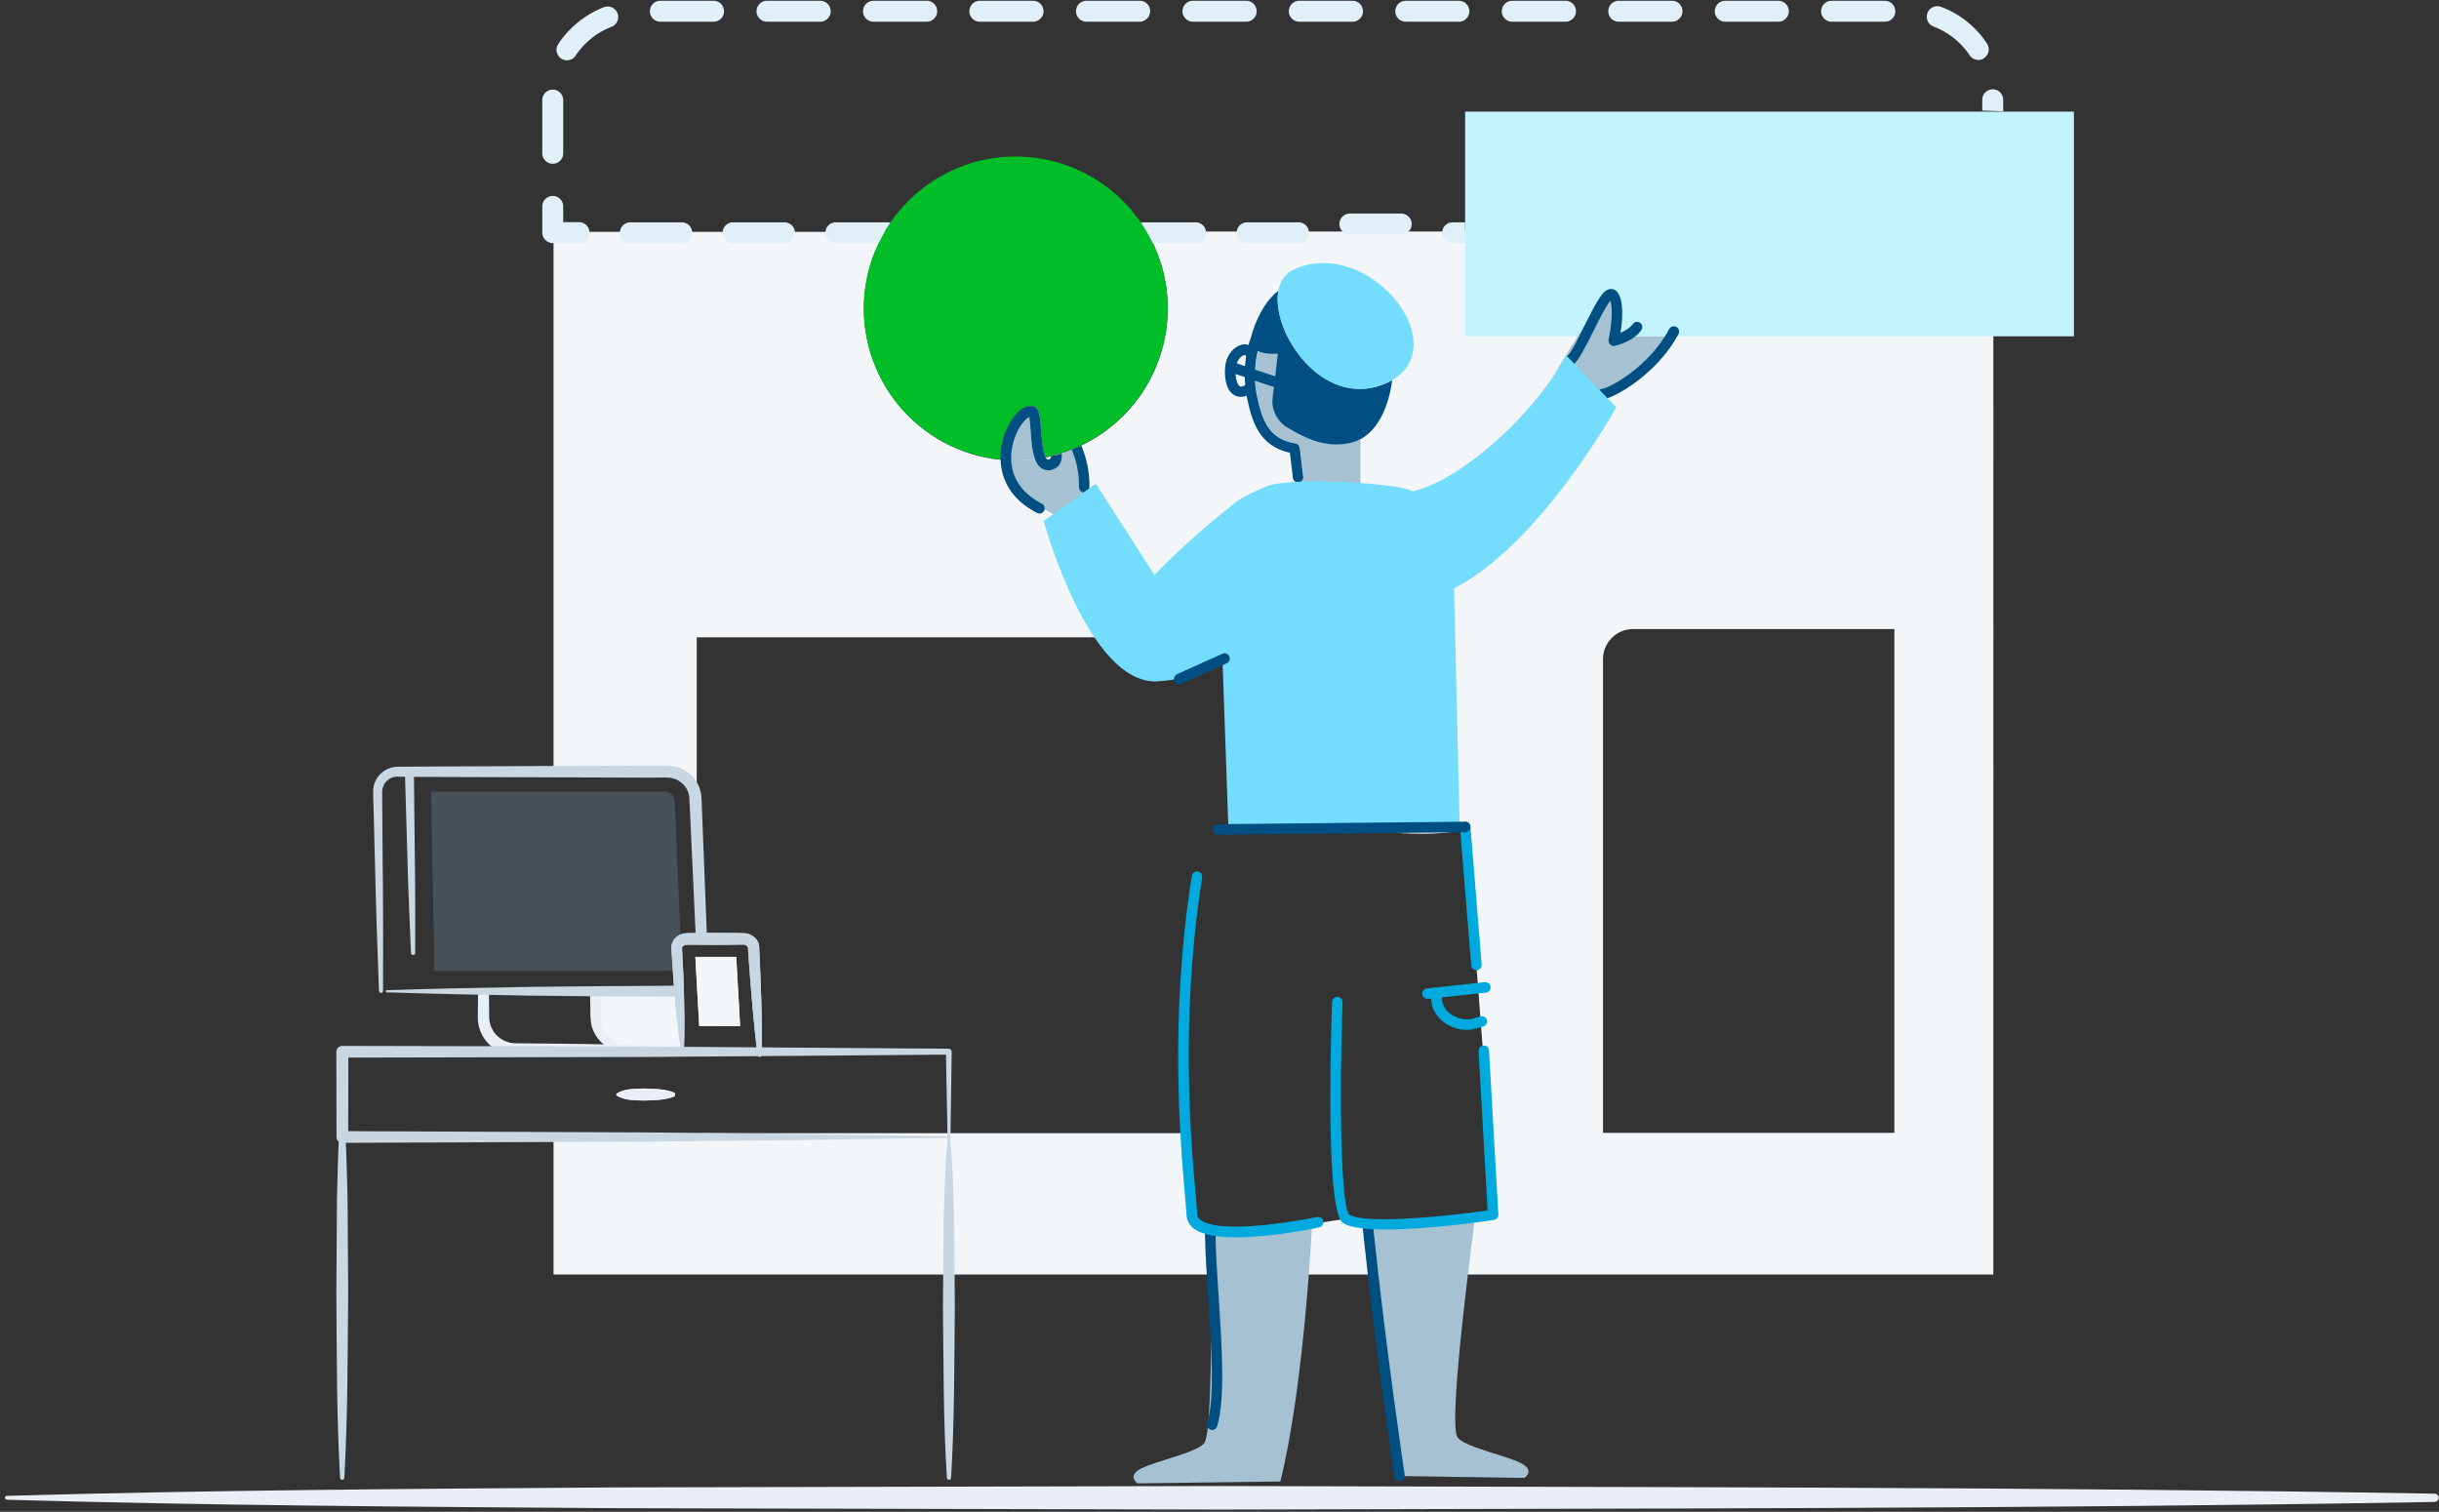 <svg id="customizeTheme" xmlns="http://www.w3.org/2000/svg" viewBox="0 0 1562 968.3"><rect x="0" y="0" width="1562" height="968.3" fill="#333333" stroke="none"/><style>.st0{fill:none}.st1{fill:#f3f6f8}.st2{fill:#00be28}.st3{fill:#c2f4ff}.st4{fill:#e1eff9}.st5{fill:#a6c1d1}.st6{fill:#00a9de}.st7{fill:#004f82}.st8{fill:#004f84}.st9{fill:#74dcfc}.st10{opacity:.26;fill:#86a6bd;enable-background:new}.st11{fill:#c8d7e2}.st12{fill:#e9eff4}</style><title>customizeTheme</title><path class="st0" d="M1026.5 422.3v303.4H1213V403.1h-167.2c-10.6 0-19.3 8.5-19.3 19.2z"/><path class="st1" d="M938.5 214.7v-66.4H734.4c1.4 2.4 2.8 4.9 4 7.5 23.1 48.4 2.5 106.3-45.8 129.5l-1.1.5-1.7.8c-4 1.8-8.2 3.3-12.4 4.5l-1.9.5c-.7.2-1.5.4-2.2.6-1.1.3-2.3.5-3.4.8-2-3.6-2.6-12.7-3-17.9-.6-8.5-.9-13.2-4.3-14.6-5.4-2.2-12.5 3.4-17.3 13.7-3 6.3-4.4 13.3-4.3 20.3-53.5-5.3-92.5-53-87.2-106.4 1.1-11.2 4.1-22.1 9-32.1 1.2-2.6 2.6-5 4-7.5H354.5v344.6c30.6.6 90.9-10.7 91.7 17.8V408.2h394.3v121.9c31.4-.2 63.1 7.3 94.4 2.1 1.3-.3 2.7.5 3 1.9 3.1 18.4 15.2 184.3 16.5 200.8 1.1 15 3.6 29.6.5 44.5-.4 1.1-1.4 1.8-2.5 1.8-11.3.6-22.6 2.1-33.8 2-10.6 0-50.8-1.1-53.7-2.1-3.6-1.3-20.9 2.9-29.7 3.5-8.5.5-42 2.8-50.3 3-10.4.2-21.3-.1-21.6-10.1-.1-5.6-5.4-45.9-4.6-51.7H449.3c0 1.3-64.1-.1-94.8-.4v90.9h922.1V214.7H938.5zm274.6 510.9h-186.5V422.2c0-10.7 8.7-19.3 19.3-19.3h167.3v322.7z"/><path class="st2" d="M738.3 155.7c-1.2-2.6-2.6-5-4-7.5-1.1-1.9-2.3-3.8-3.6-5.6-30.3-44.3-90.8-55.7-135.1-25.4-10 6.8-18.6 15.5-25.4 25.4-1.3 1.8-2.4 3.7-3.6 5.7-1.4 2.4-2.8 4.9-4 7.5-23.1 48.5-2.4 106.6 46.1 129.6 10.1 4.8 21 7.8 32.1 8.9-.2-7 1.3-13.9 4.3-20.3 4.8-10.2 11.9-15.8 17.3-13.7 3.4 1.4 3.8 6.1 4.3 14.6.4 5.2 1 14.3 3 17.9 1.2-.2 2.3-.5 3.4-.8.8-.2 1.5-.4 2.2-.6l1.9-.5c4.2-1.2 8.4-2.7 12.4-4.5l1.7-.8 1.1-.5c48.5-23 69-81 45.9-129.4z"/><path class="st0" d="M1212.8 403.8h-167.2c-10.7 0-19.3 8.7-19.3 19.3v303.4h186.4V403.8z"/><path class="st3" d="M938.3 71.5V215.4h389.9V71.5z"/><path class="st1" d="M381.7 635l51.9-.4 3.8 41.2-42.3-3.8s-16.8-3.4-13.4-37z"/><path class="st4" d="M370.8 155.7H354c-3.7 0-6.7-3-6.7-6.7v-16.8a6.7 6.7 0 0 1 13.4 0v10.1h10.1a6.7 6.7 0 0 1 0 13.4zM354 104.9c-3.7 0-6.7-3-6.7-6.7V64.1a6.7 6.7 0 0 1 13.4 0v34.1c0 3.7-3 6.7-6.7 6.7zm9.1-66.3c-3.7 0-6.7-3-6.7-6.7 0-1.3.4-2.6 1.1-3.7 7.1-10.7 17.4-19 29.3-23.6 3.5-1.3 7.3.4 8.7 3.9 1.3 3.5-.4 7.3-3.9 8.7-9.4 3.6-17.4 10.1-23 18.5-1.1 1.8-3.2 2.9-5.5 2.9zm903.9-.2c-2.2 0-4.3-1.1-5.6-3-5.6-8.4-13.7-14.8-23.1-18.4-3.5-1.3-5.2-5.2-3.9-8.7s5.2-5.2 8.7-3.9c12.1 4.5 22.4 12.8 29.4 23.5 2.1 3.1 1.2 7.2-1.8 9.3-1 .8-2.3 1.2-3.7 1.2zm-59.8-24.5H1173a6.7 6.7 0 0 1 0-13.4h34.1c3.7 0 6.7 3 6.7 6.7s-2.9 6.7-6.6 6.7zm-68.2 0h-34.1a6.7 6.7 0 0 1 0-13.4h34c3.7 0 6.7 3 6.7 6.7s-3 6.7-6.6 6.7zm-68.2 0h-34.1a6.7 6.7 0 0 1 0-13.4h34.1a6.7 6.7 0 0 1 0 13.4zm-68.2 0h-34.1a6.7 6.7 0 0 1 0-13.4h34.1a6.7 6.7 0 0 1 0 13.4zm-68.2 0h-34.1a6.7 6.7 0 0 1 0-13.4h34c3.7 0 6.7 3 6.7 6.7s-3 6.7-6.6 6.7zm-68.2 0h-34.1a6.7 6.7 0 0 1 0-13.4h34.1a6.7 6.7 0 0 1 0 13.4zm-68.1 0H764a6.7 6.7 0 0 1 0-13.4h34.1a6.7 6.7 0 0 1 0 13.4zm-68.3 0h-34a6.7 6.7 0 0 1 0-13.4h34.1c3.7 0 6.7 3 6.7 6.7-.1 3.7-3.1 6.7-6.8 6.7zm-68.2 0h-34.1a6.7 6.7 0 0 1 0-13.4h34.1a6.7 6.7 0 0 1 0 13.4zm-68.1 0h-34.1a6.7 6.7 0 0 1 0-13.4h34.1a6.7 6.7 0 0 1 0 13.4zm-68.2 0h-34.1a6.7 6.7 0 0 1 0-13.4h34.1a6.7 6.7 0 0 1 0 13.4zm-68.3 0h-34.1a6.7 6.7 0 0 1 0-13.4H457a6.7 6.7 0 0 1 0 13.4z"/><path class="st5" d="M840.4 782.1s-4.8 103.5-20.4 166.8l-91.4 1.2s-7.4-4.7 2.4-9.6c10.2-5.1 37.5-10.6 40.6-16.8 6-12 3.6-134.9 3.6-134.9M875.9 785.3s4.8 96.7 20.4 160.1l79.9 1.2s7.4-4.7-2.4-9.6c-10.2-5.1-37.5-10.6-40.6-16.8-6-12 11.7-141.7 11.7-141.7"/><path class="st0" d="M673.4 296.6s2.1 1.8 2.9-5.2c-3.1.9-6.3 1.6-9.4 2.1 1.4 2.7 3.4 4.1 6.5 3.1z"/><path class="st5" d="M673.4 296.6c-3.1 1-5.1-.4-6.5-3.1-5.4.9-10.9 1.4-16.4 1.4-2 0-3.9-.1-5.9-.2.7 10.9 6.4 22.2 21.3 29.9l10.9 5.9 18.2-11.2c1.9-15.2-1.3-26-4.7-32.9-4.5 2-9.2 3.7-14 5-.8 7-2.9 5.2-2.9 5.2z"/><path class="st5" d="M666.9 293.5c-4.3-8.4-2.3-29.3-5.5-30.6-5.9-2.4-18 14.1-16.8 31.8 1.9.1 3.9.2 5.9.2 5.5 0 11-.5 16.4-1.4z"/><path class="st6" d="M914.1 639.7c-1.9 0-3.3-1.6-3.3-3.4 0-1.7 1.3-3 2.9-3.2l37-4c1.8-.3 3.6.9 3.9 2.8.3 1.8-.9 3.6-2.8 3.9h-.4l-37 4-.3-.1z"/><path class="st6" d="M939.8 659.6c-6.4.1-12.6-2.2-17.2-6.6-4.1-3.8-6.3-9.2-6-14.8 0-1.8 1.5-3.2 3.3-3.2h.3c1.8.1 3.3 1.7 3.2 3.5-.1 3.6 1.3 7.1 4 9.6 3.9 3.6 9.1 5.3 14.3 4.7l6.5-1.8c1.8-.5 3.6.6 4.1 2.4s-.6 3.6-2.4 4.1l-7 1.9c-1.2.1-2.1.2-3.1.2z"/><path class="st7" d="M755.2 438.3c-1.9 0-3.4-1.5-3.4-3.4 0-1.3.8-2.5 2-3.1l28.9-13c1.6-.9 3.7-.2 4.5 1.4.9 1.6.2 3.7-1.4 4.5-.1.1-.2.1-.3.2l-28.9 13c-.5.3-.9.4-1.4.4z"/><path class="st0" d="M791.3 239.6c.2 4 1.3 7 2.7 7.8.9.6 2.4-.1 3.5-.8-.2-1.7-.3-3.4-.3-5.1l-5.9-1.9zM795.1 228.3c-1.4 1.2-2.4 2.7-3 4.4l5.2 1.8c.2-2.2.4-4.3.8-6.4-.4-.2-.7-.4-1-.7-.7.1-1.4.5-2 .9z"/><path class="st5" d="M825.2 274.1c-6.2-3.6-10.1-10.1-10.2-17.2l1-9.1-12.1-4c.2 3.1.6 6.2 1.2 9.2 3.3 15.8 7.2 28.1 24.7 30.9 1.5.2 2.6 1.4 2.8 2.9l2.2 18.4c.2 1.8-1.1 3.5-2.9 3.7h-.4c-.8 0-1.5-.3-2.1-.8v8.5l41.9 2.2v-37.5c-1.8.9-3.7 1.6-5.7 2.1-17.6 4.2-31.3-4.2-40.4-9.3zM861.2 248l-10.7-29s-14.3-8-27.7-7.2c6.8 16.1 21 31.8 38.4 36.2zM805.6 224.7c-1 3.9-1.5 8-1.7 12l12.9 4.3 1.5-14.5s-7.8 1-12.7-1.8z"/><path class="st8" d="M886.6 245.9c-8 3.4-17 4.1-25.4 2-17.5-4.4-31.5-20.1-38.4-36.1-3.8-9-5.4-18.2-4.1-25.6-6.7 5.2-12.4 13.7-16.6 26.5-.3.9-.5 1.8-.7 2.7-.7 1.8-1.3 3.7-1.9 5.6-1.3-.5-2.7-.6-4-.3-4.5 1-9.8 5.6-10.8 13.7-.8 6.5.2 15.3 5.6 18.6 1.3.8 2.8 1.2 4.3 1.2 1.3 0 2.5-.3 3.7-.7.1.3.1.6.2.8 3.4 16.4 8.2 31.4 27.6 35.7l1.9 16c.2 1.7 1.6 3 3.3 3h.4c1.8-.2 3.2-1.9 2.9-3.7l-2.2-18.4c-.2-1.5-1.3-2.7-2.8-2.9-17.4-2.8-21.4-15.2-24.7-30.9-.6-3-1-6.1-1.2-9.2l12.1 4-1 9.1c.1 7.1 4 13.7 10.2 17.2 9.1 5.1 22.8 13.5 40.2 9.4 2-.5 3.9-1.2 5.7-2.1 11.9-6.1 18.6-21.5 20.7-38.2-1.4 1-3.2 1.9-5 2.6zm-92.6 1.5c-1.3-.8-2.5-3.8-2.7-7.8l5.9 1.9c0 1.7.1 3.4.3 5.1-1.2.7-2.6 1.4-3.5.8zm3.3-12.9l-5.2-1.8c.6-1.7 1.6-3.3 3-4.4.6-.5 1.3-.8 2-1 .3.3.6.5 1 .7-.4 2.2-.6 4.4-.8 6.5zm19.4 6.5l-12.9-4.3c.2-4 .7-8.1 1.7-12 5 2.8 12.8 1.8 12.8 1.8l-1.6 14.5z"/><path class="st9" d="M829 172.4c-5.9 2.6-9.2 7.6-10.3 13.9-4.8 26.5 28.2 76 67.9 59.6 1.8-.7 3.6-1.6 5.2-2.6 39.4-23.3-15.1-91.7-62.8-70.9z"/><path class="st10" d="M278 621.9h149.9c4.7 0 8.5-3.8 8.5-8.5v-.4l-4.3-99.7c-.1-3.4-3-6.2-6.4-6.2H276l2 101.7"/><path class="st11" d="M436.7 675.9c-2.8-16-4.1-31.9-5.4-48l-.8-12.1-.4-6-.1-1.5v-2c.1-1.7.8-3.4 1.9-4.8 2-2.4 4.9-3.7 8-3.8l6.1-.1 12.1-.1 12.1.1 6.1.1c3.1.1 6 1.4 8 3.8 1.1 1.3 1.8 3 1.9 4.7l.1 3.1.3 6 .5 12.1c.6 16.1 1.1 32.1.8 48.2 0 .7-.7 1.3-1.4 1.3-.6 0-1.2-.5-1.3-1.1-2.1-16-3.4-32-4.7-48l-.9-12-.4-6-.2-2.9c0-.3-.2-.6-.4-.8-.7-.7-1.7-1.1-2.7-1.1l-5.9.1-12.1.1-12.1-.1h-5.9c-1 0-2 .4-2.7 1.1-.2.2-.3.5-.4.7v1l.1 1.5.3 6 .6 12.1c.4 16.1 1 32.1 0 48.3 0 .4-.4.6-.7.6-.1 0-.3-.2-.4-.5z"/><path class="st1" d="M474 657.2l-2.5-44.3h-26.2l2.5 44.2z"/><path class="st0" d="M395.1 701h36.2"/><path class="st12" d="M395.1 700.3c2.8-1.6 5.9-2.5 9.1-2.7 3-.3 6-.4 9.1-.4 3 .1 6 .3 9.1.5 3.1.3 6.1.9 9.1 2 .7.3 1.1 1.1.8 1.9-.1.4-.4.7-.8.8-2.9 1.1-6 1.7-9.1 2-3 .2-6 .4-9.1.5-3 0-6-.1-9.1-.4-3.2-.2-6.3-1.1-9.1-2.7-.4-.2-.5-.7-.3-1.1.1-.1.2-.3.3-.4zM426.7 670.6c-17.2-1.2-34.3-1.6-51.6-1.9l-25.7-.3-12.9-.1-6.5-.1c-1.8 0-3.5-.3-5.2-.9-6.9-2.3-11.6-8.8-11.5-16.1l-.2-17.5c-2.3-.1-4.6-.2-6.9-.2l-.2 17.7c-.2 10.5 6.4 19.9 16.3 23.3 2.4.8 5 1.1 7.5 1.2l6.5-.1 12.9-.1 25.7-.3c17.2-.3 34.3-.7 51.6-1.9.7-.1 1.3-.7 1.2-1.5.1-.6-.4-1.1-1-1.2z"/><path class="st12" d="M401.8 670.6c-8.6-1.2-15.3-7.6-16.6-15.3-.5-3.4-.1-8.6-.1-13l.2-9.8h-7.5l.2 9.8c.3 4.7-.3 8.8.8 14.4 1.3 5.2 4.3 9.7 8.6 12.8 4.1 3 9.3 4.3 14.3 3.8.6-.1 1.1-.6 1.2-1.2.2-.7-.4-1.4-1.1-1.5z"/><path class="st11" d="M434.3 630.7c-1.8.5-3.7.7-5.6.7h-5.3c-28.1.1-56.4.4-84.5.7-30.4.5-60.8 1.1-91.2 2.1-.4 0-.7.3-.7.7 0 .4.3.7.7.7 30.4 1 60.8 1.6 91.2 2.1 30.4.3 60.8.7 91.2.7h.1c.2 0 .4 0 .6-.1 1.1-.1 2.2-.2 3.4-.4l.1-7.2z"/><path class="st11" d="M452.5 593.6l-2.4-61.1-.6-15.3c-.1-2.7-.1-4.8-.4-8-1.3-9.5-8.7-17-18.2-18.5-2-.3-4.1-.4-6.1-.3-.2 0-.5-.1-.7-.1l-158.6.7-9.9.1c-4.1-.2-8.1 1.2-11.2 3.9-3.1 2.7-5.1 6.5-5.4 10.7-.1 3.9.1 6.8.2 10.2l1 39.6c.6 26.4 1.5 52.9 2.5 79.2 0 .7.6 1.3 1.3 1.3.7 0 1.3-.6 1.3-1.3.1-26.4.1-52.9-.2-79.3l-.3-39.6c0-3.2-.1-6.9 0-9.6.3-2.6 1.5-4.9 3.5-6.5 2-1.7 4.6-2.5 7.2-2.2h3.9l1.6 54.9c.5 19.4 1.4 38.6 2.2 58 0 .7.6 1.3 1.4 1.3.7 0 1.3-.6 1.3-1.4 0-19.4.1-38.7-.2-58l-.6-54.7h.3l155 .5.1-.1h2.1c2.3-.1 4.7 0 7 .2 4 .7 7.6 3 9.8 6.5 1.1 1.7 1.7 3.6 2 5.6.2 1.8.2 4.9.4 7.3l.7 15.3 1.4 30.5 1.4 30.5.3 6.1c2.4-.1 4.7-.1 7.1.2l-.2-6.6z"/><path class="st11" d="M436.7 675.9c-2.8-16-4.1-31.9-5.4-48l-.8-12.1-.4-6-.1-1.5v-2c.1-1.7.8-3.4 1.9-4.8 2-2.4 4.9-3.7 8-3.8l6.1-.1 12.1-.1 12.1.1 6.1.1c3.1.1 6 1.4 8 3.8 1.1 1.3 1.8 3 1.9 4.7l.1 3.1.3 6 .5 12.1c.6 16.1 1.1 32.1.8 48.2 0 .7-.7 1.3-1.4 1.3-.6 0-1.2-.5-1.3-1.1-2.1-16-3.4-32-4.7-48l-.9-12-.4-6-.2-2.9c0-.3-.2-.6-.4-.8-.7-.7-1.7-1.1-2.7-1.1l-5.9.1-12.1.1-12.1-.1h-5.9c-1 0-2 .4-2.7 1.1-.2.2-.3.5-.4.7v1l.1 1.5.3 6 .6 12.1c.4 16.1 1 32.1 0 48.3 0 .4-.4.6-.7.6-.1 0-.3-.2-.4-.5z"/><path class="st1" d="M474 657.2l-2.5-44.3h-26.2l2.5 44.2z"/><path class="st0" d="M395.1 701h36.2"/><path class="st12" d="M395.1 700.3c2.8-1.6 5.9-2.5 9.1-2.7 3-.3 6-.4 9.1-.4 3 .1 6 .3 9.1.5 3.1.3 6.1.9 9.1 2 .7.3 1.1 1.1.8 1.9-.1.4-.4.7-.8.8-2.9 1.1-6 1.7-9.1 2-3 .2-6 .4-9.1.5-3 0-6-.1-9.1-.4-3.2-.2-6.3-1.1-9.1-2.7-.4-.2-.5-.7-.3-1.1.1-.1.2-.3.3-.4zM4.4 958.1c129.5-3.7 259.2-4.5 388.7-5.4l388.7-.9c259.2.8 518.4.4 777.5 4.9 1.5.1 2.6 1.4 2.5 2.8-.1 1.4-1.2 2.4-2.5 2.5-259.2 4.6-518.4 4.1-777.5 4.9l-388.6-.9c-129.5-.9-259.2-1.7-388.7-5.4-.7 0-1.3-.6-1.3-1.3-.1-.6.5-1.2 1.2-1.2z"/><path class="st7" d="M776.4 915.9c-1.9 0-3.4-1.5-3.4-3.4 0-.3 0-.7.1-1 4.9-16 2.8-48.5.7-79.8-1-15.5-2-30-2.1-42.7 0-1.9 1.5-3.4 3.3-3.4 1.8 0 3.3 1.5 3.4 3.3.1 12.5 1.1 27 2.1 42.4 2.1 32 4.2 65.1-1 82.2-.3 1.4-1.6 2.4-3.1 2.4zM896.3 948.7c-1.7 0-3.1-1.2-3.3-2.9-.1-.8-12.1-81-20.4-160.2-.3-1.8.9-3.6 2.8-3.9 1.8-.3 3.6.9 3.9 2.8v.4c8.2 79 20.2 159.1 20.3 159.9.3 1.8-1 3.5-2.8 3.8-.2.1-.4.1-.5.1z"/><path class="st4" d="M1269.5 70.8v-6.9a6.7 6.7 0 0 1 13.4 0v7.4"/><path class="st5" d="M1042.4 215.5v-1.7c-2.7 2.1-5.7 3.6-8.9 4.5 0 0 7.5-27.2-.4-29.1-7.9-1.9-38.3 52-38.3 52l11 26.3s11.8-10.6 49.8-30c8.6-8.1 13.7-15.6 16.3-22h-29.5z"/><path class="st7" d="M1026.2 255.7c-1.9-.1-3.3-1.7-3.2-3.5.1-1.7 1.5-3.1 3.2-3.2 3.8-.1 29.9-13.8 42.7-38.1.8-1.7 2.8-2.4 4.5-1.6 1.7.8 2.4 2.8 1.6 4.5 0 .1-.1.2-.1.2-13.3 25.4-41.8 41.7-48.7 41.7zM1005.7 234.2c-1.9 0-3.4-1.5-3.3-3.4 0-1 .4-1.9 1.1-2.5 2.8-2.4 7.3-11.6 11.2-19.6 8.1-16.3 11.8-23 16.5-23.6 1.7-.2 3.4.5 4.4 1.8 4.6 5.4 3.5 18.5 2.2 26.3 2.8-1.2 6-3.1 7.8-5.5 1-1.6 3.1-2 4.6-1 1.6 1 2 3.1 1 4.6-.1.1-.1.2-.2.3-5.2 7.3-16.4 9.8-16.8 9.9-1.8.4-3.6-.8-4-2.6-.1-.5-.1-1 0-1.4 1.7-7.7 2.9-20 1.1-24.9-2.7 3.2-7.4 12.5-10.6 19-4.7 9.4-9.1 18.3-12.8 21.7-.6.6-1.4.9-2.2.9z"/><path class="st0" d="M670.7 294.2c.1.1.4.3 1.4 0 .6-.2.9-.9 1.1-2-1.1.3-2.3.5-3.4.8.1.4.5.8.9 1.2zM661.4 262.8c3.1 1.3 1.2 22.3 5.5 30.6.9-.2 1.9-.3 2.8-.5-2-3.6-2.6-12.7-3-17.9-.6-8.5-.9-13.2-4.3-14.6-5.4-2.2-12.5 3.4-17.3 13.7-3 6.3-4.4 13.3-4.3 20.3 1.2.1 2.5.2 3.7.3-1-17.8 11-34.3 16.9-31.9z"/><path class="st0" d="M670.7 294.2c.1.1.4.3 1.4 0 .6-.2.9-.9 1.1-2-1.1.3-2.3.5-3.4.8.1.4.5.8.9 1.2z"/><path class="st0" d="M670.7 294.2c.1.1.4.3 1.4 0 .6-.2.9-.9 1.1-2-1.1.3-2.3.5-3.4.8.1.4.5.8.9 1.2zM673.2 292.2l2.2-.6c-.8.2-1.5.4-2.2.6zM692.6 285.3l-1.1.5 1.1-.5z"/><path class="st4" d="M436.6 142.4h-32.9a6.7 6.7 0 0 0 0 13.4h32.9a6.7 6.7 0 0 0 0-13.4zM502.4 142.4h-32.9a6.7 6.7 0 0 0 0 13.4h32.9a6.7 6.7 0 0 0 0-13.4zM831.6 142.4h-32.9a6.7 6.7 0 0 0 0 13.4h32.9a6.7 6.7 0 0 0 0-13.4zM930.3 142.4a6.7 6.7 0 0 0 0 13.4h8v-13.4h-8zM897.4 136.8h-32.9a6.7 6.7 0 0 0 0 13.4h32.9a6.7 6.7 0 0 0 0-13.4zM568.2 142.4h-32.9a6.7 6.7 0 0 0 0 13.4h27.3c2.2-4.6 4.7-9 7.6-13.1-.6-.2-1.3-.3-2-.3zM765.7 142.4h-32.9c-.7 0-1.4.1-2.1.3 2.9 4.2 5.4 8.6 7.6 13.1h27.4a6.7 6.7 0 0 0 0-13.4z"/><path class="st0" d="M670.7 294.2c.1.1.4.3 1.4 0 .6-.2.9-.9 1.1-2-1.1.3-2.3.5-3.4.8.1.4.5.8.9 1.2z"/><path class="st7" d="M675.4 291.6l-2.2.6c-.2 1-.5 1.8-1.1 2-.9.3-1.2.1-1.4 0-.4-.3-.8-.7-1-1.2-2-3.6-2.6-12.7-3-17.9-.6-8.5-.9-13.2-4.3-14.6-5.4-2.2-12.5 3.4-17.3 13.7-3 6.3-4.4 13.3-4.3 20.3.4 12.5 6.6 25.4 23.3 34 .5.2 1 .4 1.6.4 1.9 0 3.4-1.5 3.3-3.4 0-1.2-.7-2.4-1.8-2.9-23.9-12.5-20.4-32.7-17.8-40.9 2.9-9 7.7-13.8 9.8-14.7.4 2.9.7 5.8.9 8.7.6 9.6 1.4 20.5 6.9 24.2 2.1 1.4 4.8 1.7 7.2.8 4.9-1.6 5.9-5.4 5.8-10.2-.6.2-1.6.5-2.6.8l-1 .3h-1z"/><path class="st7" d="M676.3 291.4l1-.3-1.9.5.9-.2zM690.3 286.3l-.6.3c-1.2.6-2.6 1.1-3.3 1.4 3.2 7.6 4.8 15.8 4.6 24 0 1.9 1.5 3.4 3.3 3.4 1.8 0 3.3-1.5 3.4-3.3.1-9.2-1.6-18.3-5.2-26.7l-1.1.5-1.1.4z"/><path class="st7" d="M691.4 285.8l-1.7.8.6-.3 1.1-.5z"/><path class="st6" d="M791.7 792.5c-11.4 0-21.7-1.4-27.1-5.6-2.8-2-4.5-5.1-4.7-8.6-.2-3-.6-7.4-1-12.9-3-34-10-113.8 4.4-204.5.3-1.8 2.1-3 3.9-2.7 1.7.3 2.9 1.9 2.7 3.7-14.2 89.8-7.2 169-4.2 202.8.5 5.7.9 10.1 1.1 13.1.1 1.5.9 2.8 2.1 3.6 11.6 8.9 57.8 1.6 74.7-1.9 1.8-.3 3.6.9 3.9 2.8.3 1.7-.8 3.4-2.5 3.8-4.6 1-31.2 6.4-53.3 6.4zM887.6 787.5c-12.4 0-22.9-1.1-27.5-4.2-10.4-6.9-8.4-101.3-7-141.5 0-1.8 1.3-3.2 3.1-3.3h.4c1.9.1 3.3 1.6 3.2 3.5-2.1 62.2-1.1 129.9 4.2 135.9 9.2 6.1 58.1 1.8 88.7-2.6l-5.8-102.1c-.1-1.8 1.3-3.4 3.2-3.5 1.8-.2 3.3 1.1 3.5 2.8v.3l6 105.1c.1 1.7-1.1 3.2-2.9 3.5-5.7.9-42 6.1-69.1 6.1zM945.5 621.4c-1.7 0-3.2-1.3-3.3-3.1l-7.2-88.4c-.1-1.8 1.2-3.5 3.1-3.6 1.9-.1 3.5 1.2 3.6 3.1l7.2 88.4c.1 1.8-1.2 3.5-3.1 3.6h-.3z"/><path class="st9" d="M1035.1 260.9l-32.2-33.4c-15.8 31.5-62.6 78.4-97.9 87.2-.8-.3-1.6-.6-2.5-1-11.4-4.2-76.4-8.6-91.8-2-10 4.2-16.9 7.5-21.5 11.8-30.6 24.1-49.9 44.8-49.9 44.8l-37.5-58.5-33.4 23.9s28.6 105.1 72.9 102.7c14.5-.9 28.7-4.7 41.7-11.3l3.7 105.6 148.1-2.6-3.6-151.3c55-27.8 103.9-115.9 103.9-115.9z"/><path class="st7" d="M779.8 534.6c-1.9-.1-3.3-1.7-3.2-3.5.1-1.7 1.5-3.1 3.2-3.2l158.5-1.6c1.8-.1 3.3 1.3 3.4 3.1v.3c0 1.9-1.5 3.4-3.3 3.4l-158.6 1.5zM755.2 438.3c-1.9 0-3.4-1.5-3.4-3.4 0-1.3.8-2.5 2-3.1l28.9-13c1.6-.9 3.7-.2 4.5 1.4.9 1.6.2 3.7-1.4 4.5-.1.1-.2.1-.3.2l-28.9 13c-.5.3-.9.4-1.4.4z"/><path class="st11" d="M608.7 728.7h-.5l-96.3 1.5-97.2 1-195.5.8c-2.1 0-3.7-1.6-3.7-3.7l-.1-54.6c0-2.1 1.7-3.8 3.8-3.8l194.2.4 194.2 1.4c1 0 1.9.9 1.9 1.9l-.8 55.1zm-1.9-.9v-.5l-1-53.7 1.9 1.9-194.2 1.5-194.2.4 3.8-3.8-.1 54.6-3.7-3.7 193 .8 97 1 97.5 1.5z"/><path class="st0" d="M219.2 708.2v238.3"/><path class="st11" d="M219.9 708.2c1.8 19.9 2.2 39.7 2.7 59.6l.4 59.6c-.4 39.7-.2 79.4-2.5 119.2-.1.7-.7 1.3-1.5 1.2-.7-.1-1.2-.6-1.2-1.2-2.3-39.7-2.1-79.4-2.4-119.2l.4-59.6c.5-19.9.8-39.7 2.7-59.6 0-.4.3-.7.7-.7.4 0 .7.3.7.7z"/><path class="st0" d="M607.7 728.3v218.2"/><path class="st11" d="M608.4 728.3c1.9 18.2 2.2 36.3 2.7 54.6l.4 54.6c-.4 36.3-.2 72.8-2.4 109.1-.1.7-.7 1.3-1.5 1.2-.7-.1-1.2-.6-1.2-1.2-2.3-36.3-2.1-72.8-2.5-109.1l.4-54.6c.5-18.2.9-36.3 2.7-54.6 0-.4.3-.7.7-.7.4 0 .7.3.7.7z"/></svg>